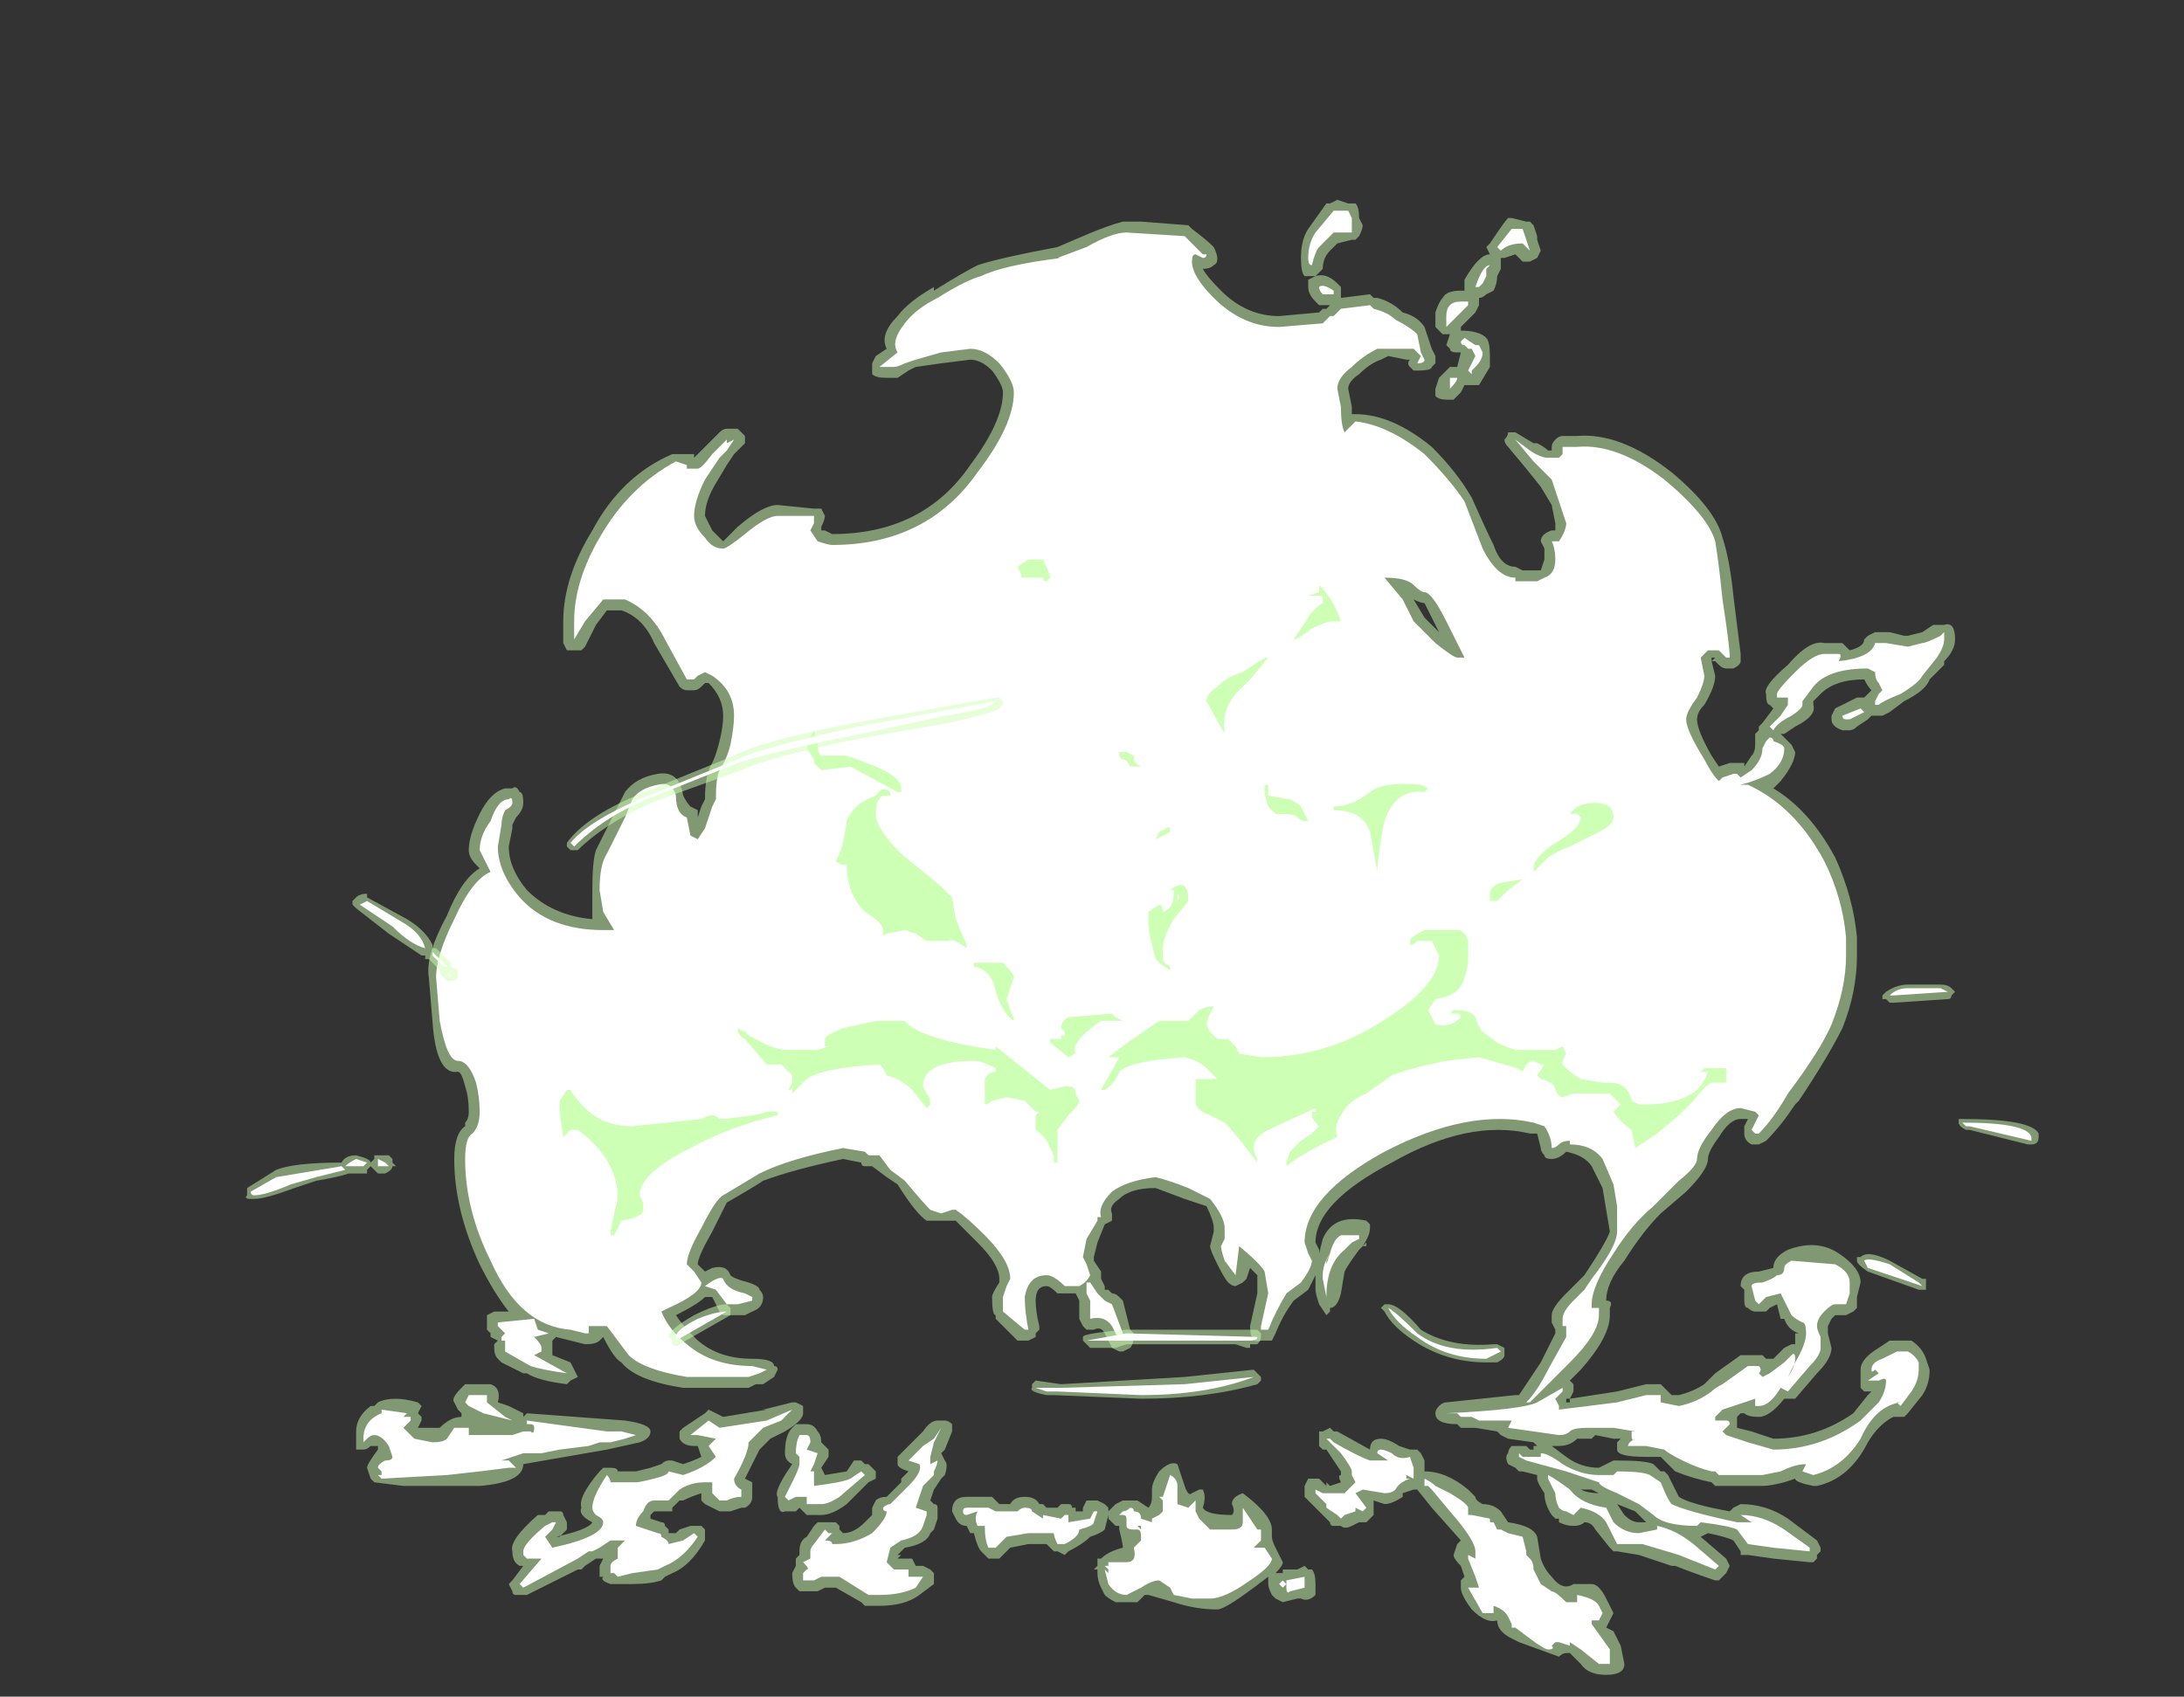 <?xml version="1.0" encoding="UTF-8" standalone="no"?>
<svg xmlns:ffdec="https://www.free-decompiler.com/flash" xmlns:xlink="http://www.w3.org/1999/xlink" ffdec:objectType="frame" height="163.45px" width="210.35px" xmlns="http://www.w3.org/2000/svg">
  <rect width="100%" height="100%" fill="#333333" stroke="none"/>
  <g transform="matrix(1.0, 0.0, 0.0, 1.0, 111.3, 131.25)">
    <use ffdec:characterId="2280" height="20.3" transform="matrix(7.0, 0.0, 0.0, 7.0, -87.5, -112.0)" width="24.65" xlink:href="#shape0"/>
  </g>
  <defs>
    <g id="shape0" transform="matrix(1.0, 0.0, 0.0, 1.0, 12.5, 16.0)">
      <path d="M2.65 -15.95 L2.75 -15.95 Q2.8 -15.9 2.8 -15.75 L2.85 -15.65 Q2.85 -15.6 2.8 -15.5 L2.75 -15.45 2.7 -15.45 2.5 -15.4 2.4 -15.3 Q2.3 -15.2 2.3 -15.05 L2.2 -14.95 Q2.35 -15.0 2.5 -14.85 L2.55 -14.8 2.55 -14.65 2.95 -14.7 3.0 -14.65 3.05 -14.65 Q3.25 -14.6 3.4 -14.45 3.6 -14.4 3.7 -14.25 L3.8 -13.95 3.85 -13.85 3.85 -13.75 3.8 -13.7 Q3.8 -13.65 3.6 -13.65 L3.55 -13.65 3.5 -13.7 Q3.45 -13.75 3.5 -13.8 L3.45 -13.8 3.2 -13.85 3.1 -13.8 Q2.95 -13.75 2.8 -13.6 2.65 -13.5 2.65 -13.4 L2.7 -13.15 2.7 -13.05 2.75 -13.05 Q3.25 -13.05 3.8 -12.6 4.15 -12.25 4.35 -11.9 4.55 -11.45 4.65 -11.25 4.75 -10.95 4.95 -10.95 L5.05 -10.9 5.3 -10.9 5.35 -11.05 5.35 -11.2 5.3 -11.3 Q5.3 -11.4 5.45 -11.45 L5.5 -11.45 5.5 -11.55 5.45 -11.8 5.3 -12.05 5.1 -12.3 4.85 -12.6 Q4.8 -12.65 4.8 -12.7 4.85 -12.75 4.85 -12.8 L4.95 -12.8 5.2 -12.65 5.25 -12.65 Q5.35 -12.6 5.4 -12.55 L5.45 -12.55 5.45 -12.6 Q5.45 -12.65 5.5 -12.7 5.55 -12.75 5.6 -12.75 L5.8 -12.75 Q6.4 -12.8 7.1 -12.25 7.7 -11.75 7.8 -11.35 7.9 -11.05 7.95 -10.55 L8.05 -9.75 8.05 -9.65 Q8.05 -9.6 7.95 -9.55 L7.85 -9.55 Q7.8 -9.55 7.75 -9.6 L7.7 -9.65 7.65 -9.65 7.7 -9.45 Q7.7 -9.3 7.55 -9.05 7.45 -8.95 7.45 -8.85 7.45 -8.7 7.65 -8.35 L7.75 -8.2 7.9 -8.25 8.1 -8.25 8.1 -8.2 8.2 -8.35 Q8.25 -8.4 8.25 -8.5 L8.25 -8.65 8.3 -8.7 8.3 -8.75 8.35 -8.8 8.5 -9.0 8.45 -9.05 Q8.4 -9.05 8.4 -9.2 8.35 -9.3 8.7 -9.6 9.0 -9.95 9.2 -9.9 L9.45 -9.9 9.55 -9.8 Q9.75 -9.85 9.75 -9.95 L9.8 -10.0 9.9 -10.05 10.1 -10.05 10.3 -10.0 10.35 -10.0 10.55 -10.05 10.7 -10.15 10.85 -10.15 Q11.0 -10.2 11.0 -9.95 11.0 -9.8 10.85 -9.65 L10.85 -9.6 10.65 -9.4 Q10.6 -9.25 10.3 -9.1 L10.1 -8.95 10.0 -8.9 9.85 -8.9 9.8 -8.85 9.65 -8.75 Q9.6 -8.7 9.55 -8.7 L9.45 -8.7 Q9.3 -8.75 9.3 -8.85 L9.3 -8.9 9.35 -9.0 9.65 -9.15 9.75 -9.15 9.85 -9.25 Q9.8 -9.3 9.75 -9.4 9.35 -9.4 9.15 -9.2 L9.05 -9.1 9.05 -9.05 Q9.1 -8.9 8.8 -8.75 L8.65 -8.65 8.6 -8.65 8.75 -8.5 8.8 -8.4 Q8.8 -8.25 8.6 -8.0 L8.5 -7.9 Q9.0 -7.6 9.35 -6.95 9.6 -6.4 9.65 -5.85 L9.65 -5.6 Q9.65 -5.1 9.45 -4.6 9.25 -4.2 8.85 -3.6 L8.8 -3.55 Q8.6 -3.25 8.4 -3.05 L8.3 -3.0 8.2 -3.0 Q8.1 -3.05 8.1 -3.15 L8.1 -3.25 8.15 -3.35 8.05 -3.35 Q7.9 -3.35 7.75 -3.1 7.6 -2.9 7.6 -2.8 7.6 -2.65 7.3 -2.35 L6.95 -2.05 Q6.7 -1.8 6.45 -1.4 6.2 -1.1 6.2 -0.85 6.3 -0.85 6.25 -0.75 L6.25 -0.65 Q6.25 -0.35 5.85 0.1 L5.7 0.25 5.75 0.3 5.75 0.4 5.7 0.5 6.35 0.4 6.75 0.3 6.95 0.3 7.1 0.45 7.2 0.45 Q7.4 0.4 7.55 0.3 L7.7 0.15 8.05 -0.1 8.35 -0.1 8.4 -0.05 8.5 -0.05 8.65 -0.2 8.75 -0.25 8.8 -0.25 8.8 -0.4 8.85 -0.4 Q8.7 -0.45 8.65 -0.6 L8.6 -0.6 8.55 -0.8 8.45 -0.75 8.4 -0.7 8.25 -0.7 Q8.2 -0.7 8.15 -0.75 8.1 -0.75 8.1 -0.85 L8.1 -1.0 8.05 -1.05 Q8.05 -1.25 8.3 -1.25 L8.5 -1.3 Q8.5 -1.45 8.7 -1.55 9.1 -1.7 9.4 -1.5 9.7 -1.3 9.7 -1.1 L9.65 -0.9 9.65 -0.75 9.6 -0.7 9.5 -0.65 9.35 -0.65 9.3 -0.6 9.25 -0.5 9.25 -0.4 9.3 -0.2 Q9.3 -0.05 9.1 0.15 L8.8 0.5 8.65 0.5 Q8.45 0.75 8.3 0.75 8.15 0.75 8.1 0.7 L8.05 0.7 8.0 0.75 8.0 0.9 8.2 0.95 8.5 1.05 Q9.1 1.05 9.6 0.7 L9.8 0.45 9.85 0.4 9.75 0.4 9.7 0.35 9.7 0.1 Q9.7 -0.05 9.95 -0.2 L10.1 -0.3 10.4 -0.3 Q10.55 -0.2 10.6 -0.05 L10.65 0.1 Q10.65 0.3 10.55 0.45 L10.35 0.7 10.3 0.75 10.15 0.75 Q9.95 0.85 9.8 1.1 9.55 1.6 9.1 1.7 L9.05 1.7 Q8.8 1.65 8.8 1.6 L8.65 1.65 Q8.45 1.7 8.35 1.7 L7.7 1.7 7.65 1.65 Q7.4 1.6 7.15 1.5 L6.95 1.3 6.75 1.3 Q6.35 1.3 6.35 1.2 L6.35 1.1 6.4 1.05 6.3 1.05 6.05 1.0 6.0 1.05 5.8 1.05 Q5.7 1.15 5.55 1.15 L5.45 1.15 5.65 1.3 Q5.85 1.45 6.1 1.45 L6.3 1.35 6.35 1.35 Q6.75 1.35 6.85 1.4 L6.95 1.5 7.0 1.5 7.05 1.55 7.2 1.85 Q7.35 1.95 7.9 2.05 L7.95 2.0 8.05 1.95 Q8.4 1.95 8.7 2.15 L9.1 2.45 9.15 2.55 9.15 2.6 9.1 2.65 9.1 2.7 9.05 2.75 9.0 2.75 8.5 2.7 8.15 2.65 8.05 2.65 8.05 2.6 7.95 2.45 Q7.85 2.4 7.6 2.35 L7.5 2.4 7.85 2.7 7.9 2.8 7.85 2.9 7.75 3.0 7.7 3.0 Q7.4 2.9 7.15 2.8 L7.1 2.8 6.65 2.65 6.35 2.6 6.3 2.6 6.25 2.55 6.05 2.3 Q6.0 2.2 5.9 2.2 5.85 2.25 5.75 2.25 5.65 2.25 5.55 2.2 L5.55 2.15 5.5 2.15 5.45 2.1 Q5.35 1.95 5.35 1.8 5.25 1.65 5.25 1.6 L5.25 1.55 5.05 1.5 5.0 1.5 4.95 1.45 4.85 1.4 Q4.8 1.3 4.85 1.25 4.85 1.2 4.9 1.15 L5.1 1.15 5.15 1.2 5.2 1.2 5.2 1.15 5.25 1.15 5.2 1.1 4.85 1.05 4.75 1.0 4.7 0.95 4.4 0.9 4.2 0.9 4.15 0.85 Q3.85 0.85 3.85 0.7 3.85 0.65 3.9 0.6 3.95 0.55 4.0 0.55 L4.95 0.45 5.0 0.45 5.3 0.0 5.5 -0.4 5.5 -0.45 5.45 -0.55 5.45 -0.65 Q5.45 -0.75 5.65 -0.95 L5.9 -1.2 Q6.2 -1.65 6.25 -1.8 L6.15 -2.4 6.0 -2.7 Q5.9 -2.85 5.65 -2.9 5.55 -2.8 5.45 -2.8 5.35 -2.8 5.35 -2.85 5.3 -2.9 5.3 -2.95 L5.25 -3.15 5.15 -3.15 Q4.3 -3.35 3.25 -2.75 2.2 -2.2 2.2 -1.65 L2.25 -1.55 2.25 -1.5 2.3 -1.7 Q2.45 -2.05 2.9 -1.95 L2.95 -1.9 2.95 -1.85 Q2.95 -1.75 2.85 -1.6 L2.8 -1.55 Q2.65 -1.35 2.6 -1.25 L2.55 -0.95 Q2.5 -0.75 2.4 -0.75 L2.4 -0.7 2.35 -0.65 2.25 -0.8 Q2.2 -0.95 2.2 -1.0 L2.2 -1.2 2.1 -1.0 1.9 -0.85 Q1.75 -0.65 1.65 -0.4 L1.6 -0.3 1.45 -0.3 Q1.3 -0.25 1.3 -0.5 L1.4 -0.95 1.4 -1.2 1.3 -1.3 1.25 -1.15 1.2 -1.1 1.1 -1.05 Q1.05 -1.05 1.0 -1.1 0.95 -1.15 0.85 -1.35 0.75 -1.55 0.75 -1.6 L0.8 -1.8 0.8 -1.85 Q0.8 -1.95 0.7 -2.15 L0.4 -2.25 0.0 -2.4 Q-0.35 -2.4 -0.5 -2.25 -0.65 -2.15 -0.6 -2.05 L-0.6 -1.95 -0.7 -1.9 -0.8 -1.65 -0.85 -1.45 -0.85 -1.4 -0.75 -1.25 -0.75 -1.15 -0.7 -1.05 -0.7 -1.0 -0.65 -1.0 -0.6 -0.95 Q-0.55 -0.95 -0.5 -0.9 L-0.45 -0.85 -0.35 -0.45 -0.3 -0.4 Q-0.3 -0.25 -0.35 -0.2 L-0.45 -0.15 -0.5 -0.15 -0.6 -0.2 -0.7 -0.4 Q-0.75 -0.5 -0.85 -0.45 L-0.95 -0.45 -1.0 -0.5 -1.05 -0.6 -1.05 -0.85 -1.1 -0.95 -1.35 -0.95 Q-1.45 -1.05 -1.5 -1.05 -1.65 -1.05 -1.65 -0.85 -1.65 -0.7 -1.6 -0.5 L-1.6 -0.45 -1.65 -0.4 -1.65 -0.35 -1.75 -0.3 -1.8 -0.3 Q-1.85 -0.3 -1.9 -0.3 L-2.2 -0.6 -2.2 -0.65 Q-2.25 -0.65 -2.25 -0.9 -2.25 -0.95 -2.15 -1.1 L-2.15 -1.15 Q-2.15 -1.35 -2.45 -1.65 L-2.75 -1.95 -3.15 -1.95 Q-3.3 -2.05 -3.55 -2.45 L-3.7 -2.55 -3.9 -2.7 -4.0 -2.7 Q-4.05 -2.7 -4.05 -2.75 L-4.3 -2.8 Q-5.0 -2.65 -5.4 -2.5 -5.55 -2.4 -5.9 -2.2 L-6.1 -1.8 Q-6.3 -1.45 -6.3 -1.35 L-6.2 -1.25 -6.1 -1.3 Q-5.9 -1.35 -5.85 -1.2 -5.8 -1.15 -5.6 -1.1 -5.45 -1.05 -5.45 -1.0 -5.4 -0.95 -5.4 -0.9 -5.4 -0.75 -5.55 -0.7 L-5.65 -0.65 -5.95 -0.65 -6.0 -0.7 -6.1 -0.9 -6.2 -0.9 Q-6.3 -0.8 -6.6 -0.65 -6.5 -0.5 -6.35 -0.35 -6.05 -0.05 -5.55 -0.05 -5.25 -0.05 -5.25 0.05 -5.2 0.05 -5.2 0.1 L-5.25 0.2 -5.4 0.3 -5.5 0.3 -5.6 0.35 -6.5 0.35 Q-7.15 0.25 -7.35 0.0 -7.45 -0.05 -7.6 -0.35 L-7.65 -0.3 Q-7.7 -0.25 -7.85 -0.25 L-8.25 -0.35 -8.3 -0.3 -8.3 -0.1 -8.05 0.0 -7.95 0.2 -8.05 0.25 -8.1 0.3 Q-8.5 0.25 -8.65 0.15 L-8.7 0.15 -9.0 0.0 -9.05 -0.05 Q-9.1 -0.1 -9.1 -0.2 L-9.1 -0.25 -9.05 -0.3 -9.15 -0.35 -9.15 -0.4 -9.2 -0.45 -9.2 -0.65 -9.1 -0.7 -8.9 -0.7 Q-9.1 -0.95 -9.3 -1.35 -9.65 -2.1 -9.65 -2.8 -9.65 -3.15 -9.5 -3.25 L-9.5 -3.3 Q-9.45 -3.35 -9.45 -3.45 -9.45 -3.65 -9.5 -3.8 -9.55 -4.0 -9.6 -4.0 -9.9 -3.95 -9.95 -4.7 L-10.0 -5.3 Q-10.05 -5.6 -9.75 -6.15 -9.55 -6.65 -9.3 -6.8 L-9.35 -6.85 Q-9.45 -6.95 -9.45 -7.05 -9.45 -7.25 -9.3 -7.55 -9.15 -7.85 -8.95 -7.9 L-8.85 -7.9 Q-8.8 -7.95 -8.75 -7.85 -8.7 -7.85 -8.7 -7.7 -8.7 -7.6 -8.8 -7.5 L-8.85 -7.4 -8.85 -7.35 -8.9 -7.1 Q-8.9 -6.8 -8.65 -6.5 -8.3 -6.15 -7.75 -6.1 L-7.75 -6.5 Q-7.75 -6.9 -7.7 -7.05 L-7.3 -7.85 Q-7.15 -8.05 -6.85 -8.1 -6.55 -8.15 -6.5 -7.8 -6.45 -7.7 -6.4 -7.65 L-6.3 -7.6 -6.3 -7.5 -6.25 -7.65 -6.2 -7.75 Q-6.2 -8.1 -6.1 -8.25 -6.05 -8.35 -6.0 -8.55 -5.95 -8.75 -5.95 -8.9 -5.95 -9.15 -6.15 -9.35 L-6.2 -9.35 -6.25 -9.3 Q-6.3 -9.25 -6.35 -9.25 L-6.45 -9.25 Q-6.5 -9.25 -6.55 -9.3 L-6.9 -9.9 Q-7.05 -10.25 -7.35 -10.35 L-7.55 -10.35 -7.7 -10.15 -7.85 -9.85 -7.9 -9.8 -8.1 -9.8 -8.15 -9.9 -8.15 -10.2 Q-8.15 -10.8 -7.75 -11.45 -7.35 -12.2 -6.65 -12.5 L-6.35 -12.5 -6.35 -12.45 -6.0 -12.8 Q-5.95 -12.85 -5.9 -12.85 L-5.75 -12.85 -5.65 -12.75 Q-5.65 -12.7 -5.65 -12.65 L-5.8 -12.5 -5.9 -12.35 -6.05 -12.1 Q-6.2 -11.85 -6.2 -11.65 L-6.1 -11.45 -5.95 -11.3 -5.75 -11.5 Q-5.4 -11.8 -5.2 -11.8 L-4.7 -11.75 -4.6 -11.75 -4.55 -11.65 Q-4.55 -11.6 -4.6 -11.5 L-4.6 -11.45 -4.55 -11.45 -4.45 -11.4 Q-3.2 -11.4 -2.55 -12.35 -2.1 -12.95 -2.1 -13.35 -2.1 -13.45 -2.25 -13.65 -2.4 -13.8 -2.55 -13.8 L-2.95 -13.75 -3.3 -13.7 -3.4 -13.65 -3.55 -13.55 -3.7 -13.55 Q-3.85 -13.55 -3.9 -13.6 L-3.9 -13.75 -3.85 -13.85 -3.7 -13.95 Q-3.8 -14.15 -3.55 -14.4 -3.4 -14.6 -3.05 -14.8 L-3.05 -14.75 Q-2.65 -15.0 -2.45 -15.1 -2.15 -15.2 -1.35 -15.35 L-1.0 -15.5 Q-0.65 -15.65 -0.45 -15.7 L-0.2 -15.7 0.45 -15.65 0.5 -15.6 Q0.7 -15.45 0.8 -15.35 0.9 -15.15 0.8 -15.1 0.75 -15.05 0.65 -15.05 0.7 -14.95 0.9 -14.75 1.25 -14.4 1.7 -14.4 L2.25 -14.45 2.3 -14.5 2.35 -14.5 2.4 -14.55 2.25 -14.55 2.2 -14.6 Q2.1 -14.7 2.1 -14.8 L2.1 -14.9 2.2 -14.95 2.05 -14.95 Q2.0 -15.0 2.0 -15.2 2.0 -15.45 2.1 -15.6 L2.35 -15.95 2.4 -15.95 2.5 -16.0 2.65 -15.95 M4.25 -14.9 Q4.45 -15.25 4.6 -15.25 L4.55 -15.35 4.6 -15.4 Q4.8 -15.7 4.85 -15.75 L4.9 -15.75 5.1 -15.7 5.15 -15.7 5.2 -15.65 5.25 -15.5 5.25 -15.45 5.3 -15.3 5.25 -15.2 5.15 -15.15 5.05 -15.15 Q5.0 -15.2 4.95 -15.25 L4.8 -15.2 4.75 -15.2 4.75 -15.05 4.7 -14.95 Q4.7 -14.85 4.65 -14.75 L4.55 -14.7 Q4.5 -14.65 4.45 -14.65 L4.45 -14.55 4.4 -14.45 4.2 -14.25 4.2 -14.2 Q4.45 -14.2 4.55 -14.1 4.6 -14.05 4.6 -13.85 L4.6 -13.7 4.45 -13.45 4.25 -13.45 4.2 -13.35 4.1 -13.25 4.0 -13.25 Q3.9 -13.25 3.85 -13.3 L3.85 -13.4 3.9 -13.55 4.05 -13.7 4.15 -13.7 4.2 -13.9 4.15 -13.9 Q4.05 -13.9 4.05 -13.95 L4.0 -14.0 4.05 -14.15 3.95 -14.15 3.85 -14.25 3.85 -14.45 Q3.9 -14.6 3.95 -14.65 4.0 -14.75 4.2 -14.75 L4.25 -14.75 Q4.25 -14.85 4.25 -14.9 M7.7 -9.7 L7.65 -9.7 7.65 -9.65 7.7 -9.7 M9.85 -9.25 L9.85 -9.25 M3.85 -13.85 L3.85 -13.85 M3.7 -10.45 Q3.65 -10.45 3.55 -10.5 L3.7 -10.25 3.9 -10.05 3.7 -10.45 M2.85 -1.6 L2.9 -1.65 2.9 -1.6 2.85 -1.6 M5.85 1.75 Q5.95 1.8 6.1 1.8 L6.0 1.75 5.85 1.75 M6.6 2.05 L6.35 1.95 6.45 2.1 Q6.55 2.2 6.65 2.2 L6.75 2.2 6.6 2.05 M6.25 3.55 L6.2 3.65 6.3 3.7 Q6.35 3.8 6.4 3.9 L6.45 4.15 Q6.45 4.3 6.2 4.3 5.95 4.3 5.85 4.15 L5.7 4.0 5.65 4.0 Q5.6 4.0 5.55 4.05 L5.0 3.85 4.9 3.8 Q4.7 3.7 4.7 3.55 4.55 3.6 4.35 3.4 4.2 3.2 4.2 3.1 4.2 3.05 4.2 3.0 L4.25 2.95 4.2 2.8 Q4.1 2.7 4.1 2.65 L4.15 2.5 4.2 2.45 3.8 2.0 3.6 1.75 3.55 1.75 3.4 1.8 3.4 1.85 Q3.25 1.95 3.15 1.95 L3.0 1.9 3.0 2.1 2.9 2.2 2.8 2.2 2.7 2.25 Q2.6 2.3 2.55 2.25 L2.45 2.25 Q2.4 2.25 2.4 2.2 L2.05 1.85 2.05 1.7 2.1 1.6 2.25 1.6 2.35 1.7 2.35 1.65 2.4 1.7 2.55 1.65 Q2.5 1.55 2.55 1.55 L2.55 1.5 2.35 1.2 2.3 1.2 2.25 1.15 2.25 0.95 2.3 0.95 2.4 0.9 2.45 0.95 2.5 0.95 2.95 1.2 Q2.95 1.05 3.1 1.05 3.2 1.05 3.35 1.15 L3.5 1.2 3.6 1.2 3.65 1.25 3.7 1.35 3.7 1.5 Q4.0 1.5 4.3 1.75 L4.4 1.85 Q4.4 1.9 4.5 1.95 4.65 1.95 4.75 2.05 L4.85 2.2 Q5.2 2.25 5.25 2.4 L5.3 2.7 Q5.35 2.85 5.45 2.95 5.6 3.15 5.75 3.05 L6.0 3.05 Q6.1 3.05 6.2 3.25 L6.3 3.45 6.25 3.55 M5.7 0.5 L5.65 0.5 5.65 0.55 5.7 0.55 5.7 0.5 M0.65 1.75 Q0.7 1.85 0.65 2.0 0.7 2.1 1.05 2.1 1.1 2.05 1.05 1.95 1.05 1.85 1.2 1.8 1.6 2.1 1.6 2.3 L1.6 2.4 Q1.6 2.45 1.65 2.55 L1.75 2.75 Q1.75 2.8 1.65 2.9 L1.75 2.9 1.75 2.85 1.95 2.85 2.05 2.8 2.1 2.85 2.15 2.85 Q2.2 2.9 2.2 3.05 L2.2 3.2 Q2.1 3.3 2.0 3.25 L1.95 3.25 1.75 3.3 1.65 3.25 1.6 3.2 Q1.55 3.1 1.55 3.05 L1.55 2.95 1.35 3.1 Q0.95 3.4 0.85 3.4 0.55 3.4 0.25 3.3 L-0.1 3.2 -0.15 3.2 -0.25 3.3 -0.55 3.3 Q-0.65 3.25 -0.7 3.2 L-0.75 3.1 Q-0.8 3.0 -0.8 2.9 L-0.8 2.85 -0.85 2.85 -0.8 2.8 -0.8 2.7 -0.75 2.7 Q-0.65 2.6 -0.45 2.55 -0.45 2.5 -0.5 2.3 L-0.5 2.25 -0.55 2.25 -0.65 2.15 -0.65 2.1 -0.7 2.3 Q-0.75 2.35 -0.9 2.4 -1.0 2.5 -1.2 2.6 L-1.25 2.65 -1.35 2.6 -1.4 2.6 -1.5 2.5 -1.75 2.5 -2.0 2.55 -2.15 2.7 -2.3 2.7 -2.4 2.6 Q-2.45 2.55 -2.5 2.35 L-2.55 2.35 -2.6 2.25 Q-2.7 2.25 -2.75 2.15 L-2.8 2.05 Q-2.8 1.85 -2.6 1.85 L-2.25 1.85 -2.15 1.95 -2.0 1.95 Q-1.95 1.85 -1.8 1.85 -1.65 1.85 -1.6 1.95 L-1.55 1.95 -1.5 2.0 -1.35 2.0 -1.3 1.95 -1.2 1.95 Q-1.15 1.95 -1.15 2.0 L-1.1 2.0 -1.1 2.05 -1.0 2.05 -1.0 2.0 -0.95 1.9 -0.8 1.9 -0.7 1.95 -0.65 2.0 -0.65 2.05 -0.55 1.95 -0.45 1.9 -0.25 1.9 -0.1 2.0 Q-0.05 1.95 -0.05 1.85 L-0.05 1.75 Q-0.05 1.65 0.05 1.5 0.2 1.35 0.3 1.4 L0.4 1.7 Q0.45 1.85 0.5 1.8 L0.6 1.75 0.65 1.75 M-2.8 0.95 L-2.9 1.2 -2.95 1.25 -2.9 1.35 Q-2.85 1.4 -2.9 1.55 L-2.95 1.6 -3.05 1.75 -3.1 1.9 -3.05 1.95 Q-3.0 1.95 -3.0 2.0 L-3.0 2.15 -3.05 2.3 -3.1 2.35 Q-3.15 2.5 -3.45 2.55 L-3.55 2.65 -3.5 2.65 -3.55 2.7 -3.35 2.7 -3.3 2.8 -3.2 2.8 -3.1 2.85 -3.05 2.9 -3.05 3.05 -3.25 3.2 Q-3.45 3.35 -3.8 3.35 L-4.0 3.35 -4.05 3.3 -4.4 3.1 -4.55 3.1 -4.65 3.15 -4.9 3.15 -4.95 3.1 Q-5.0 3.05 -5.0 2.9 L-4.95 2.8 -4.95 2.7 -4.9 2.65 -4.9 2.6 Q-4.9 2.45 -4.8 2.4 L-4.7 2.25 -4.65 2.2 -4.4 2.2 -4.35 2.25 -4.35 2.3 -4.3 2.35 Q-4.15 2.35 -4.0 2.2 L-3.9 2.1 -3.9 2.0 -3.85 1.9 Q-3.8 1.85 -3.7 1.85 L-3.5 1.65 -3.5 1.6 -3.4 1.5 Q-3.55 1.45 -3.55 1.4 L-3.55 1.3 -3.2 0.95 Q-3.1 0.8 -3.0 0.8 L-2.9 0.8 Q-2.85 0.8 -2.8 0.85 L-2.8 0.95 M-3.95 1.4 L-3.85 1.5 -3.85 1.6 -3.95 1.65 -4.25 1.95 Q-4.45 2.1 -4.6 2.1 L-4.8 2.1 -4.9 2.0 -4.95 2.05 -5.1 2.05 Q-5.2 2.1 -5.2 1.85 -5.25 1.8 -5.1 1.55 L-5.0 1.4 Q-5.1 1.35 -5.1 1.25 -5.1 1.0 -5.0 0.9 L-4.95 0.85 -4.8 0.85 Q-4.7 0.85 -4.65 0.95 -4.6 1.0 -4.6 1.1 L-4.5 1.2 Q-4.5 1.25 -4.5 1.3 L-4.6 1.45 -4.55 1.55 -4.25 1.5 -4.15 1.35 -4.05 1.35 -4.0 1.4 -3.95 1.4 M-4.85 0.7 Q-4.85 0.8 -5.1 0.95 L-5.3 1.05 -5.45 1.2 Q-5.5 1.3 -5.65 1.6 L-5.55 1.65 -5.55 1.85 Q-5.55 1.95 -5.65 2.0 L-5.7 2.0 -5.85 2.05 -6.0 2.05 -6.2 1.95 -6.25 1.9 -6.25 1.8 Q-6.4 1.85 -6.5 1.9 L-6.55 1.9 -6.65 2.0 -6.65 2.05 -6.9 2.05 -6.95 2.1 -6.95 2.15 -6.8 2.2 Q-6.75 2.2 -6.75 2.25 L-6.7 2.3 -6.7 2.35 -6.6 2.35 -6.55 2.3 -6.4 2.25 -6.25 2.25 -6.2 2.3 -6.2 2.45 Q-6.4 2.8 -6.65 2.9 L-6.75 2.95 -6.8 3.0 Q-6.95 3.05 -7.2 3.05 L-7.5 3.05 Q-7.65 3.0 -7.6 2.95 L-7.65 2.95 -7.65 2.8 -7.6 2.7 -7.7 2.7 -7.85 2.8 -7.9 2.85 -7.95 2.85 -8.65 3.2 -8.8 3.2 Q-8.85 3.2 -8.85 3.15 L-8.9 3.05 -8.85 3.0 -8.7 2.8 -8.75 2.8 Q-8.85 2.75 -8.85 2.6 -8.9 2.45 -8.5 2.1 -8.45 2.1 -8.4 2.1 L-8.35 2.05 -8.2 2.05 Q-8.15 2.05 -8.15 2.1 L-8.1 2.2 -8.1 2.3 -8.2 2.4 -8.25 2.4 Q-7.8 2.3 -7.75 2.2 -7.95 2.1 -7.9 2.0 -7.95 1.85 -7.65 1.5 L-7.6 1.45 -7.5 1.45 Q-7.4 1.45 -7.4 1.5 L-7.15 1.5 -6.95 1.45 -6.8 1.4 Q-6.75 1.35 -6.7 1.35 L-6.65 1.35 -6.5 1.4 Q-6.35 1.35 -6.25 1.3 L-6.3 1.15 -6.35 1.15 Q-6.5 1.15 -6.55 1.05 L-6.55 0.95 -6.5 0.9 -6.2 0.7 -6.15 0.65 -5.95 0.75 -5.35 0.65 -5.4 0.65 -5.0 0.55 -4.95 0.55 -4.85 0.6 -4.85 0.7 M-7.1 1.1 L-7.55 1.2 -8.7 1.4 Q-8.7 1.65 -9.3 1.7 L-10.35 1.7 -10.75 1.65 -10.8 1.6 -10.85 1.45 Q-10.85 1.4 -10.7 1.2 L-10.7 1.15 -10.8 1.15 Q-10.85 1.2 -10.9 1.2 L-11.0 1.2 -11.0 0.95 Q-11.0 0.75 -10.8 0.6 L-10.75 0.6 -10.7 0.55 Q-10.5 0.45 -10.15 0.55 L-10.1 0.6 -10.15 0.7 -10.1 0.75 -10.1 0.8 -10.15 0.9 -9.85 0.9 Q-9.7 0.75 -9.55 0.75 L-9.55 0.7 -9.6 0.65 -9.65 0.55 Q-9.7 0.5 -9.55 0.35 L-9.5 0.3 -9.15 0.3 Q-9.0 0.35 -9.05 0.55 L-8.9 0.6 -8.7 0.7 -8.7 0.75 -8.65 0.7 -7.3 0.8 Q-6.95 0.85 -6.95 0.95 -6.95 1.05 -7.1 1.1" fill="#cdffb4" fill-opacity="0.502" fill-rule="evenodd" stroke="none"/>
      <path d="M0.65 -15.25 L0.7 -15.25 Q0.7 -15.2 0.65 -15.2 L0.55 -15.25 Q0.5 -15.25 0.5 -15.15 0.5 -14.95 0.8 -14.65 1.2 -14.25 1.7 -14.25 L2.3 -14.3 2.4 -14.4 2.45 -14.4 2.55 -14.5 2.95 -14.55 3.0 -14.5 Q3.2 -14.45 3.3 -14.35 3.5 -14.25 3.6 -14.15 L3.65 -13.9 3.7 -13.8 Q3.7 -13.75 3.6 -13.75 L3.65 -13.85 3.55 -13.95 3.05 -13.95 Q2.85 -13.85 2.7 -13.7 2.5 -13.55 2.5 -13.4 L2.55 -13.15 Q2.55 -12.9 2.6 -12.8 L2.75 -12.95 Q3.2 -12.9 3.7 -12.5 4.05 -12.15 4.25 -11.85 L4.5 -11.2 Q4.7 -10.8 4.95 -10.8 L4.95 -10.75 5.25 -10.75 5.35 -10.8 Q5.5 -10.85 5.5 -11.05 5.5 -11.2 5.45 -11.3 L5.55 -11.3 Q5.65 -11.45 5.65 -11.55 L5.45 -12.15 5.2 -12.4 4.95 -12.7 5.15 -12.55 Q5.3 -12.45 5.4 -12.45 L5.55 -12.45 5.6 -12.5 5.6 -12.6 5.8 -12.6 Q6.35 -12.65 7.0 -12.15 7.6 -11.65 7.7 -11.3 7.75 -11.0 7.8 -10.5 7.9 -9.85 7.9 -9.7 L7.85 -9.7 7.75 -9.8 7.6 -9.8 7.5 -9.7 7.55 -9.45 Q7.55 -9.35 7.45 -9.15 7.3 -8.95 7.3 -8.85 7.3 -8.7 7.55 -8.3 7.65 -8.1 7.75 -8.0 L7.8 -8.05 7.95 -8.1 8.0 -8.1 8.05 -8.05 8.2 -8.15 Q8.35 -8.3 8.35 -8.45 L8.4 -8.55 8.45 -8.6 Q8.5 -8.6 8.5 -8.55 8.65 -8.5 8.65 -8.45 8.65 -8.25 8.45 -8.1 8.25 -8.0 8.05 -7.95 L8.15 -7.95 Q8.8 -7.65 9.2 -6.9 9.45 -6.4 9.5 -5.85 L9.5 -5.6 Q9.5 -5.15 9.3 -4.65 9.15 -4.3 8.7 -3.7 8.5 -3.35 8.3 -3.15 L8.25 -3.15 8.2 -3.2 8.3 -3.4 8.25 -3.45 8.05 -3.5 Q7.85 -3.5 7.65 -3.2 7.45 -2.95 7.45 -2.8 7.45 -2.7 7.2 -2.5 L6.85 -2.15 Q6.55 -1.9 6.3 -1.5 6.0 -1.05 6.0 -0.8 L6.0 -0.75 6.1 -0.75 6.1 -0.65 Q6.1 -0.4 5.7 0.0 L5.15 0.55 5.1 0.55 Q5.25 0.4 5.4 0.1 L5.65 -0.35 5.65 -0.5 5.6 -0.5 5.6 -0.6 Q5.6 -0.7 5.75 -0.85 L5.9 -1.0 6.0 -1.15 Q6.35 -1.6 6.35 -1.8 L6.35 -2.15 6.3 -2.45 6.15 -2.8 Q6.0 -3.0 5.7 -3.0 L5.7 -3.05 Q5.6 -3.05 5.55 -3.0 5.5 -2.95 5.45 -2.95 5.45 -3.1 5.35 -3.25 L5.2 -3.3 Q4.3 -3.5 3.15 -2.9 2.05 -2.3 2.05 -1.65 L2.1 -1.5 2.15 -1.4 Q2.15 -1.3 2.0 -1.1 L1.8 -0.95 Q1.65 -0.7 1.55 -0.45 L1.45 -0.45 1.45 -0.5 1.55 -0.95 1.5 -1.25 Q1.45 -1.35 1.15 -1.6 L1.1 -1.2 0.95 -1.4 Q0.9 -1.55 0.9 -1.6 L0.95 -1.7 0.95 -1.85 Q0.95 -2.0 0.75 -2.25 L0.45 -2.4 Q0.2 -2.5 0.0 -2.55 -0.4 -2.5 -0.6 -2.35 -0.8 -2.15 -0.75 -2.0 L-0.8 -2.0 -0.8 -1.95 -0.95 -1.7 -1.0 -1.45 -0.95 -1.35 -0.9 -1.2 Q-0.95 -1.1 -1.05 -1.05 L-1.25 -1.05 Q-1.4 -1.2 -1.5 -1.2 -1.75 -1.2 -1.8 -0.9 -1.8 -0.7 -1.75 -0.45 L-1.8 -0.45 -2.1 -0.7 -2.1 -0.9 -2.05 -1.05 -2.0 -1.15 Q-2.0 -1.4 -2.35 -1.75 -2.6 -2.0 -2.75 -2.1 L-2.8 -2.1 -2.95 -2.05 -3.1 -2.1 Q-3.2 -2.2 -3.45 -2.5 L-3.65 -2.65 -3.8 -2.85 -3.95 -2.85 -4.0 -2.9 -4.3 -2.95 Q-5.05 -2.8 -5.45 -2.6 L-5.95 -2.3 Q-6.05 -2.25 -6.25 -1.85 -6.45 -1.5 -6.45 -1.35 L-6.35 -1.25 -6.25 -1.1 Q-6.25 -0.95 -6.7 -0.75 L-6.8 -0.7 Q-6.7 -0.45 -6.45 -0.25 -6.1 0.05 -5.55 0.05 L-5.35 0.1 -5.45 0.15 -5.6 0.2 -6.45 0.2 Q-7.05 0.1 -7.25 -0.1 L-7.55 -0.5 -7.8 -0.5 -7.8 -0.4 -7.85 -0.4 -8.05 -0.45 Q-8.75 -0.5 -9.15 -1.4 -9.5 -2.1 -9.5 -2.8 -9.5 -3.1 -9.4 -3.15 -9.3 -3.25 -9.3 -3.45 -9.3 -3.65 -9.35 -3.85 -9.45 -4.15 -9.6 -4.15 -9.75 -4.15 -9.85 -4.7 L-9.9 -5.3 Q-9.9 -5.6 -9.65 -6.1 -9.4 -6.65 -9.15 -6.75 L-9.3 -7.05 Q-9.3 -7.25 -9.15 -7.45 -9.05 -7.75 -8.9 -7.75 -8.85 -7.8 -8.85 -7.7 -8.85 -7.65 -8.95 -7.6 -9.0 -7.5 -9.0 -7.4 L-9.05 -7.1 Q-9.05 -6.75 -8.75 -6.4 -8.35 -5.95 -7.6 -5.95 L-7.45 -5.95 -7.6 -6.2 -7.65 -6.5 Q-7.65 -6.85 -7.55 -7.0 L-7.3 -7.5 -7.2 -7.75 Q-7.1 -7.9 -6.85 -7.95 -6.65 -8.0 -6.6 -7.8 -6.6 -7.55 -6.45 -7.5 L-6.4 -7.25 -6.3 -7.2 -6.2 -7.35 -6.1 -7.65 -6.05 -7.75 Q-6.05 -8.05 -6.0 -8.15 -5.9 -8.3 -5.85 -8.5 -5.8 -8.75 -5.8 -8.9 -5.8 -9.25 -6.1 -9.45 L-6.2 -9.5 -6.3 -9.45 -6.35 -9.4 -6.45 -9.4 -6.75 -9.95 Q-6.95 -10.35 -7.3 -10.5 L-7.6 -10.5 -7.85 -10.2 -8.0 -9.95 -8.0 -10.2 Q-8.0 -10.75 -7.65 -11.35 -7.25 -12.05 -6.6 -12.4 L-6.45 -12.35 -6.45 -12.3 -6.3 -12.3 Q-6.25 -12.3 -6.1 -12.5 L-5.9 -12.7 -5.9 -12.65 -5.8 -12.7 -5.9 -12.55 -6.0 -12.45 -6.2 -12.15 Q-6.35 -11.85 -6.35 -11.65 -6.35 -11.5 -6.2 -11.35 -6.1 -11.2 -5.95 -11.2 -5.9 -11.2 -5.65 -11.4 -5.35 -11.65 -5.2 -11.65 L-4.7 -11.65 -4.7 -11.55 -4.75 -11.45 -4.65 -11.3 Q-4.5 -11.25 -4.45 -11.25 -3.15 -11.25 -2.45 -12.25 -1.95 -12.9 -1.95 -13.35 -1.95 -13.5 -2.15 -13.75 -2.35 -13.95 -2.55 -13.95 L-2.95 -13.9 -3.3 -13.8 -3.45 -13.75 Q-3.55 -13.7 -3.6 -13.7 L-3.7 -13.7 Q-3.75 -13.7 -3.8 -13.7 L-3.55 -13.9 Q-3.65 -14.05 -3.45 -14.3 -3.3 -14.5 -3.0 -14.65 -2.6 -14.9 -2.4 -14.95 -2.1 -15.1 -1.3 -15.2 L-1.35 -15.2 -0.95 -15.35 Q-0.6 -15.55 -0.4 -15.55 L0.4 -15.5 0.65 -15.25 M2.7 -15.55 L2.45 -15.55 2.25 -15.35 Q2.2 -15.3 2.15 -15.1 2.1 -15.1 2.1 -15.2 2.1 -15.4 2.2 -15.55 L2.45 -15.85 2.65 -15.85 2.7 -15.75 2.7 -15.55 M2.45 -14.7 L2.3 -14.7 Q2.25 -14.75 2.25 -14.8 2.3 -14.85 2.45 -14.75 L2.45 -14.7 M4.3 -14.6 L4.3 -14.55 4.05 -14.3 4.0 -14.25 4.0 -14.4 Q4.0 -14.5 4.05 -14.55 4.1 -14.6 4.2 -14.6 L4.3 -14.6 M5.15 -15.3 L5.05 -15.4 Q4.85 -15.4 4.75 -15.3 L4.7 -15.35 4.9 -15.6 5.05 -15.6 5.15 -15.3 M4.55 -15.05 L4.55 -14.95 4.5 -14.85 4.45 -14.8 4.4 -14.8 Q4.5 -15.1 4.6 -15.1 L4.55 -15.05 M8.55 -9.15 L8.55 -9.2 Q8.55 -9.25 8.8 -9.5 9.05 -9.75 9.2 -9.75 L9.4 -9.75 Q9.45 -9.75 9.4 -9.65 9.85 -9.7 9.9 -9.9 L10.05 -9.9 10.35 -9.85 10.55 -9.9 Q10.6 -9.9 10.8 -10.0 L10.85 -10.05 10.85 -9.95 Q10.85 -9.85 10.75 -9.7 L10.55 -9.45 Q10.5 -9.35 10.25 -9.2 10.0 -9.1 9.95 -9.05 L9.9 -9.05 9.9 -9.1 9.95 -9.2 10.0 -9.25 9.95 -9.35 Q9.9 -9.4 9.9 -9.5 L9.8 -9.55 Q9.25 -9.55 9.05 -9.3 L8.9 -9.1 8.9 -9.05 Q8.9 -9.0 8.75 -8.9 8.55 -8.8 8.5 -8.7 L8.45 -8.75 8.6 -8.9 8.7 -9.05 8.7 -9.15 8.55 -9.15 M9.75 -8.95 L9.55 -8.85 9.5 -8.85 Q9.45 -8.85 9.45 -8.9 L9.7 -9.0 9.75 -8.95 M4.45 -14.0 L4.5 -13.9 Q4.5 -13.8 4.4 -13.7 L4.35 -13.65 4.35 -13.6 4.3 -13.65 4.4 -13.85 4.35 -13.95 4.3 -13.95 4.25 -14.0 Q4.2 -14.0 4.2 -14.05 L4.25 -14.1 4.4 -14.0 4.45 -14.0 M4.05 -13.4 L4.05 -13.55 4.15 -13.55 Q4.15 -13.5 4.05 -13.4 M3.55 -10.7 Q3.45 -10.8 3.15 -10.8 L3.4 -10.5 3.55 -10.2 3.85 -9.9 Q4.1 -9.7 4.15 -9.7 L4.25 -9.7 4.0 -10.2 Q3.8 -10.6 3.7 -10.6 3.65 -10.6 3.55 -10.7 M2.7 -1.65 L2.6 -1.55 Q2.35 -1.35 2.35 -0.9 L2.3 -1.15 2.3 -1.2 Q2.3 -1.35 2.4 -1.5 2.45 -1.7 2.55 -1.75 L2.8 -1.75 Q2.8 -1.8 2.8 -1.75 L2.8 -1.7 2.7 -1.65 M2.4 -1.5 L2.35 -1.35 2.35 -1.4 2.4 -1.5 M8.65 -1.3 Q8.65 -1.35 8.75 -1.4 L9.35 -1.35 Q9.55 -1.25 9.55 -1.1 L9.55 -0.95 9.5 -0.8 9.35 -0.8 Q9.3 -0.8 9.2 -0.7 9.1 -0.6 9.1 -0.5 9.1 -0.45 9.15 -0.35 L9.15 -0.2 Q9.15 -0.1 9.0 0.05 L8.7 0.4 8.6 0.35 Q8.45 0.6 8.3 0.6 L8.25 0.6 8.25 0.5 7.8 0.65 7.7 0.75 7.7 0.8 7.85 0.8 Q7.9 0.8 7.9 0.85 L7.8 0.95 7.85 1.0 8.15 1.1 8.5 1.2 Q9.15 1.2 9.7 0.8 L9.95 0.55 Q10.05 0.4 10.05 0.25 10.05 0.2 9.95 0.25 L9.8 0.25 9.95 0.15 9.9 0.1 Q9.85 0.15 9.85 0.1 9.85 0.0 10.0 -0.05 L10.2 -0.15 10.35 -0.15 Q10.45 -0.1 10.5 0.0 L10.5 0.1 Q10.5 0.25 10.4 0.4 L10.25 0.6 10.2 0.55 10.25 0.55 Q9.9 0.6 9.7 1.05 9.45 1.45 9.05 1.55 L8.9 1.5 8.95 1.4 Q8.8 1.4 8.6 1.5 L8.35 1.55 7.75 1.55 7.7 1.5 7.65 1.5 Q7.45 1.45 7.25 1.35 7.05 1.25 7.0 1.2 L6.75 1.15 6.5 1.15 Q6.5 1.1 6.6 1.05 6.55 1.1 6.55 1.0 L6.55 0.95 6.6 0.95 6.3 0.9 5.95 0.9 Q5.75 0.9 5.7 0.95 5.65 1.0 5.55 1.0 L4.85 0.9 4.9 0.8 4.45 0.8 4.35 0.75 4.2 0.75 4.15 0.7 4.0 0.7 Q5.05 0.65 5.25 0.55 L5.6 0.35 Q5.6 0.3 5.6 0.4 L5.5 0.5 5.55 0.6 5.55 0.65 6.35 0.55 6.75 0.45 6.95 0.45 6.95 0.55 7.2 0.6 Q7.45 0.55 7.65 0.4 7.7 0.35 7.8 0.3 L8.15 0.05 8.3 0.05 Q8.35 0.1 8.3 0.15 L8.35 0.2 8.45 0.15 8.65 0.0 8.75 -0.1 Q8.8 -0.15 8.8 -0.05 8.8 0.05 8.7 0.2 L8.8 0.0 Q8.95 -0.25 8.95 -0.4 8.95 -0.55 8.9 -0.55 8.8 -0.6 8.75 -0.65 L8.6 -0.95 8.4 -0.9 8.3 -0.8 8.25 -0.85 8.2 -1.05 Q8.2 -1.1 8.35 -1.1 8.5 -1.15 8.55 -1.2 8.65 -1.2 8.65 -1.3 M9.0 2.6 L8.5 2.55 8.15 2.5 8.0 2.3 Q7.9 2.25 7.5 2.2 L7.45 2.25 Q7.0 2.25 6.85 2.1 L6.65 1.95 6.35 1.8 Q6.1 1.7 6.1 1.65 L5.65 1.5 5.1 1.35 5.0 1.3 5.0 1.25 5.05 1.3 5.3 1.3 5.3 1.25 Q5.4 1.25 5.6 1.4 5.85 1.55 6.1 1.55 L6.3 1.55 6.35 1.5 Q6.7 1.5 6.8 1.55 L6.95 1.65 Q7.05 1.9 7.1 1.95 7.3 2.05 8.0 2.2 L8.2 2.2 8.05 2.1 Q8.35 2.1 8.65 2.3 L9.0 2.55 9.0 2.6 M7.0 0.65 L7.0 0.65 M6.9 2.3 L6.9 2.25 Q7.15 2.3 7.4 2.5 L7.75 2.8 7.7 2.85 Q7.45 2.75 7.2 2.65 L6.7 2.5 6.35 2.5 6.2 2.2 Q6.1 2.05 5.85 2.0 L5.75 2.1 5.65 2.05 Q5.6 2.05 5.55 2.0 5.5 1.9 5.5 1.8 L5.4 1.6 5.4 1.55 Q5.5 1.6 5.7 1.75 5.85 1.95 6.2 2.0 L6.3 2.2 Q6.45 2.35 6.65 2.35 L6.9 2.3 M5.8 3.25 L5.8 3.2 Q6.05 3.25 6.1 3.35 L6.15 3.45 6.1 3.55 6.0 3.55 6.0 3.6 6.25 3.95 6.25 4.15 6.1 4.15 5.85 3.95 5.7 3.85 5.7 3.9 5.55 3.85 5.5 3.85 5.45 3.9 Q5.5 3.95 5.4 3.95 5.35 3.95 5.15 3.8 L4.95 3.65 4.9 3.65 4.9 3.6 4.85 3.5 Q4.8 3.4 4.65 3.35 L4.65 3.45 4.5 3.45 4.3 3.1 4.45 3.1 4.4 2.95 4.3 2.7 4.3 2.65 4.4 2.7 4.4 2.6 Q4.4 2.45 4.05 2.05 L3.8 1.75 3.75 1.7 3.7 1.7 3.7 1.6 Q3.8 1.65 3.85 1.7 L4.05 1.8 Q4.3 1.95 4.3 2.0 L4.3 2.1 4.35 2.1 4.6 2.15 4.6 2.2 4.65 2.2 4.7 2.3 4.75 2.3 4.85 2.35 5.05 2.4 5.1 2.6 5.1 2.65 5.15 2.7 Q5.2 2.75 5.2 2.85 L5.3 3.05 5.45 3.15 Q5.5 3.15 5.65 3.3 L5.8 3.3 5.8 3.25 M3.5 1.3 L3.55 1.45 3.55 1.6 3.45 1.55 3.45 1.6 3.5 1.6 Q3.35 1.65 3.3 1.75 3.25 1.8 3.15 1.8 L2.85 1.75 2.75 1.8 2.9 2.0 2.85 2.05 2.75 2.0 2.75 2.05 2.6 2.1 2.55 2.15 2.5 2.1 2.35 2.0 2.35 1.95 2.2 1.8 2.2 1.75 2.3 1.8 2.6 1.8 2.75 1.65 2.7 1.55 2.7 1.5 Q2.7 1.45 2.55 1.25 L2.35 1.05 2.4 1.05 2.45 1.1 Q2.8 1.3 2.95 1.35 L3.2 1.35 3.05 1.25 Q3.05 1.2 3.1 1.2 3.15 1.2 3.25 1.25 3.35 1.35 3.5 1.3 M0.3 1.7 Q0.3 1.9 0.3 1.95 L0.45 2.0 0.55 1.9 0.55 2.05 0.6 2.15 Q0.65 2.2 0.75 2.3 L1.05 2.3 Q1.2 2.3 1.2 2.2 L1.2 2.0 1.4 2.3 1.45 2.3 1.45 2.45 1.35 2.55 1.5 2.55 1.6 2.7 Q1.6 2.8 1.3 3.0 0.95 3.25 0.75 3.25 L0.5 3.25 0.25 3.2 0.2 3.1 0.05 3.0 Q-0.05 3.0 -0.2 3.1 L-0.4 3.2 Q-0.55 3.2 -0.65 3.05 L-0.7 2.85 -0.65 2.9 -0.65 2.85 -0.7 2.8 -0.65 2.8 -0.65 2.75 -0.4 2.75 Q-0.25 2.75 -0.3 2.55 L-0.2 2.45 -0.2 2.4 Q-0.2 2.3 -0.25 2.3 L-0.3 2.3 Q-0.4 2.3 -0.4 2.25 L-0.4 2.15 Q-0.4 2.1 -0.45 2.1 L-0.5 2.1 -0.45 2.05 Q-0.4 2.05 -0.35 2.0 -0.3 2.0 -0.3 2.05 -0.2 2.05 -0.2 2.15 L-0.05 2.2 -0.05 2.15 0.05 2.1 0.1 2.05 0.1 2.1 Q0.1 2.0 0.1 1.9 L0.05 1.85 0.1 1.85 0.2 1.55 Q0.3 1.6 0.3 1.7 M0.0 2.3 L0.0 2.3 M2.05 2.95 L2.05 3.1 1.85 3.15 Q1.8 3.2 1.8 3.1 L1.8 3.0 2.05 2.95 M1.8 3.05 L1.75 3.1 1.7 3.05 1.75 3.0 1.8 3.05 M-9.05 -0.55 L-8.55 -0.6 -8.5 -0.45 -8.35 -0.4 -8.55 -0.35 Q-8.45 -0.25 -8.45 -0.2 L-8.45 -0.15 -8.55 -0.1 -8.1 0.15 Q-8.45 0.1 -8.6 0.05 L-8.95 -0.15 -8.95 -0.3 -9.0 -0.3 -9.0 -0.35 -8.95 -0.4 -9.05 -0.5 -9.05 -0.55 M-6.2 -1.05 Q-6.0 -1.2 -5.95 -1.15 -5.9 -1.0 -5.65 -0.95 L-5.55 -0.9 -5.55 -0.85 -5.75 -0.8 -5.9 -0.8 -6.05 -1.0 -6.2 -1.05 M-0.95 -1.05 L-0.95 -1.1 -0.9 -1.1 -0.8 -0.95 -0.7 -0.85 -0.6 -0.8 -0.45 -0.4 Q-0.45 -0.3 -0.5 -0.3 L-0.6 -0.5 Q-0.7 -0.65 -0.9 -0.6 L-0.9 -0.85 -0.95 -0.95 -0.95 -1.05 M-1.55 2.1 L-1.3 2.15 -1.25 2.1 -1.2 2.1 -1.2 2.2 -0.9 2.15 -0.85 2.05 -0.8 2.05 -0.85 2.2 Q-0.85 2.25 -1.05 2.3 -1.05 2.4 -1.25 2.5 L-1.35 2.5 Q-1.4 2.4 -1.4 2.35 L-1.75 2.35 -2.05 2.4 -2.2 2.55 -2.3 2.55 Q-2.35 2.45 -2.35 2.25 L-2.45 2.25 Q-2.5 2.15 -2.45 2.05 L-2.6 2.1 Q-2.65 2.1 -2.65 2.05 -2.65 2.0 -2.6 2.0 L-2.3 2.0 -2.2 2.05 -1.9 2.05 Q-1.85 2.0 -1.8 2.0 -1.7 2.0 -1.7 2.05 L-1.55 2.15 -1.55 2.1 M-0.35 2.15 L-0.35 2.15 M-0.2 2.25 L-0.25 2.25 -0.2 2.3 -0.2 2.25 M-4.0 1.55 L-4.35 1.85 Q-4.5 1.95 -4.6 1.95 L-4.8 1.95 -4.8 1.85 -4.95 1.85 -5.05 1.9 -5.1 1.85 -5.0 1.65 Q-4.9 1.45 -4.9 1.4 -4.9 1.35 -4.9 1.3 L-4.95 1.25 Q-4.95 1.1 -4.9 1.0 L-4.8 1.0 Q-4.75 1.0 -4.75 1.1 L-4.8 1.2 -4.65 1.25 -4.7 1.4 -4.75 1.5 -4.7 1.5 -4.7 1.7 Q-4.3 1.65 -4.2 1.6 L-4.05 1.5 -4.0 1.55 M-2.95 0.9 L-3.05 1.1 -3.1 1.3 -3.1 1.4 -3.0 1.35 Q-3.0 1.4 -3.05 1.5 L-3.05 1.55 -3.2 1.7 -3.3 2.0 -3.15 2.05 -3.15 2.1 -3.2 2.25 Q-3.25 2.4 -3.5 2.45 L-3.65 2.55 -3.7 2.75 -3.6 2.85 -3.4 2.85 -3.4 2.95 -3.2 2.95 -3.3 3.1 Q-3.5 3.2 -3.8 3.2 L-3.95 3.2 -4.35 2.95 -4.6 2.95 -4.7 3.0 -4.85 3.0 -4.85 2.9 -4.8 2.85 Q-4.75 2.85 -4.85 2.75 L-4.75 2.7 -4.75 2.6 Q-4.75 2.55 -4.7 2.5 L-4.55 2.3 -4.5 2.35 -4.45 2.35 -4.55 2.45 Q-4.45 2.45 -4.45 2.5 L-4.4 2.5 Q-4.15 2.5 -3.9 2.35 -3.7 2.15 -3.7 2.05 -3.75 2.05 -3.75 2.0 -3.7 1.95 -3.65 1.95 L-3.4 1.7 Q-3.2 1.5 -3.25 1.4 L-3.4 1.35 -3.2 1.15 -3.05 1.05 -2.95 0.9 M-5.6 1.1 Q-5.6 1.25 -5.8 1.6 -5.8 1.7 -5.7 1.75 L-5.7 1.85 Q-5.8 1.85 -5.9 1.9 L-6.0 1.9 Q-6.05 1.85 -6.1 1.8 L-6.1 1.65 -6.2 1.65 Q-6.4 1.65 -6.55 1.75 L-6.7 1.9 -6.9 1.9 Q-7.0 1.9 -7.05 2.05 -7.15 2.15 -7.15 2.25 L-6.85 2.35 Q-6.8 2.35 -6.8 2.4 -6.7 2.45 -6.7 2.5 L-6.5 2.45 -6.35 2.35 -6.3 2.4 Q-6.5 2.7 -6.75 2.8 L-6.85 2.85 -7.2 2.9 -7.4 2.95 -7.45 2.9 -7.5 2.9 -7.5 2.8 Q-7.5 2.75 -7.4 2.7 L-7.4 2.55 -7.3 2.45 -7.5 2.45 -7.65 2.55 -7.75 2.6 -7.8 2.6 -7.95 2.7 Q-7.95 2.75 -7.95 2.7 L-8.7 3.1 -8.75 3.05 -8.45 2.7 -8.65 2.7 -8.7 2.65 -8.7 2.6 Q-8.7 2.5 -8.4 2.25 L-8.3 2.2 -8.25 2.2 -8.3 2.3 -8.4 2.4 -8.3 2.55 Q-7.6 2.4 -7.6 2.2 -7.6 2.15 -7.7 2.1 -7.75 2.05 -7.75 2.0 -7.75 1.85 -7.55 1.55 -7.5 1.6 -7.5 1.65 L-7.15 1.65 Q-7.1 1.65 -6.9 1.6 -6.7 1.55 -6.7 1.5 L-6.5 1.55 Q-6.2 1.45 -6.05 1.3 L-6.15 1.15 -6.05 1.05 -6.3 1.0 -6.4 1.0 -6.15 0.8 -6.0 0.9 -5.35 0.8 -5.0 0.65 -5.15 0.8 -5.4 0.9 -5.6 1.1 M-7.15 1.0 L-7.3 1.05 -7.5 1.1 -7.65 1.1 -7.8 1.15 -8.2 1.2 -8.45 1.25 -8.7 1.25 -9.0 1.35 -8.9 1.35 -8.8 1.45 -8.9 1.45 -9.3 1.5 -9.75 1.55 -10.65 1.6 -10.7 1.55 -10.65 1.55 -10.65 1.5 -10.7 1.45 Q-10.7 1.4 -10.6 1.35 -10.5 1.35 -10.5 1.3 L-10.55 1.15 Q-10.65 1.0 -10.75 1.0 -10.8 1.0 -10.85 1.05 L-10.9 1.1 -10.9 1.05 Q-10.9 0.8 -10.65 0.7 L-10.65 0.65 -10.3 0.7 -10.35 0.75 -10.25 0.75 -10.25 0.8 Q-10.3 0.85 -10.35 0.9 L-10.2 1.05 -9.95 1.1 Q-9.8 1.1 -9.75 1.05 L-9.65 0.9 -9.45 0.9 Q-9.45 0.95 -9.45 1.0 L-8.85 1.0 -8.7 0.95 -8.6 0.95 Q-8.55 1.0 -8.55 0.9 -8.55 0.85 -8.6 0.85 L-8.65 0.85 -8.65 0.8 -7.55 0.95 -7.35 0.95 -7.15 1.0 M-9.2 0.55 L-8.95 0.75 -8.85 0.8 -9.25 0.7 -9.45 0.6 -9.5 0.55 -9.45 0.45 -9.2 0.45 -9.2 0.55" fill="#ffffff" fill-rule="evenodd" stroke="none"/>
      <path d="M5.8 -7.55 L5.7 -7.55 Q5.8 -7.7 6.05 -7.7 6.3 -7.7 6.3 -7.5 6.3 -7.4 6.1 -7.3 L5.7 -7.1 Q5.55 -7.05 5.4 -6.95 L5.2 -6.75 5.2 -6.8 Q5.2 -6.95 5.5 -7.15 5.85 -7.35 5.85 -7.5 L5.8 -7.55 M2.25 -10.7 Q2.45 -10.5 2.55 -10.2 L2.45 -10.2 Q2.35 -10.2 2.15 -10.1 1.95 -9.95 1.9 -9.95 L2.1 -10.25 Q2.15 -10.35 2.3 -10.45 L2.3 -10.55 2.1 -10.55 2.25 -10.6 2.25 -10.7 M1.55 -9.7 L1.3 -9.4 1.1 -9.2 Q0.9 -8.95 0.95 -8.65 L0.7 -9.1 Q0.7 -9.2 0.85 -9.3 1.0 -9.45 1.2 -9.5 L1.5 -9.7 1.45 -9.65 Q1.5 -9.7 1.55 -9.7 M0.2 -7.3 L0.0 -7.2 0.05 -7.3 0.15 -7.35 Q0.2 -7.4 0.2 -7.3 M2.0 -7.65 L2.1 -7.45 2.05 -7.45 Q2.0 -7.45 1.95 -7.5 1.95 -7.55 1.65 -7.55 L1.55 -7.65 Q1.5 -7.8 1.5 -7.85 L1.5 -7.95 1.55 -7.95 1.55 -7.8 1.85 -7.75 Q1.95 -7.7 2.0 -7.65 M2.45 -7.65 Q2.7 -7.65 2.95 -7.85 3.15 -8.0 3.65 -7.95 L3.75 -7.9 3.7 -7.85 Q3.3 -7.9 3.15 -7.45 3.1 -7.25 3.05 -6.8 L3.05 -6.75 2.95 -7.3 Q2.85 -7.6 2.45 -7.6 L2.45 -7.65 M4.6 -6.35 L4.6 -6.45 Q4.6 -6.55 4.75 -6.6 L5.05 -6.65 4.85 -6.5 4.7 -6.35 4.6 -6.35 M3.5 -5.8 Q3.5 -5.85 3.7 -5.95 L4.15 -5.95 Q4.25 -5.95 4.3 -5.8 L4.3 -5.6 Q4.3 -5.4 4.25 -5.3 4.2 -5.05 3.85 -5.0 L3.75 -4.85 3.85 -4.65 Q4.05 -4.6 4.2 -4.75 4.2 -4.8 4.15 -4.8 L4.05 -4.8 4.1 -4.85 Q4.35 -4.85 4.4 -4.75 4.45 -4.6 4.5 -4.55 L4.7 -4.4 Q4.9 -4.3 5.0 -4.3 L5.5 -4.3 5.6 -4.35 5.65 -4.25 5.6 -4.15 5.6 -4.1 5.7 -4.0 5.85 -3.9 6.15 -3.85 6.25 -3.85 Q6.5 -3.85 6.55 -3.6 L6.65 -3.55 6.75 -3.55 Q7.2 -3.55 7.45 -3.75 7.55 -3.85 7.6 -4.0 L7.5 -4.0 7.55 -4.05 7.85 -4.05 7.85 -3.85 7.65 -3.85 Q7.55 -3.8 7.4 -3.6 L7.2 -3.4 6.9 -3.15 6.6 -2.95 6.55 -3.2 Q6.4 -3.3 6.3 -3.45 L6.4 -3.55 6.25 -3.7 5.75 -3.7 5.6 -3.65 Q5.55 -3.65 5.5 -3.75 5.5 -3.85 5.3 -3.9 L5.25 -3.95 5.35 -4.1 5.3 -4.1 5.2 -4.15 Q5.15 -4.15 5.1 -4.1 L5.05 -4.0 Q5.0 -4.05 4.8 -4.1 L4.45 -4.2 4.0 -4.15 Q3.5 -4.05 3.25 -3.95 L2.9 -3.7 Q2.65 -3.6 2.55 -3.4 2.45 -3.25 2.5 -3.1 2.05 -2.9 1.8 -2.7 L1.8 -2.75 1.85 -2.9 2.0 -3.05 2.15 -3.15 2.25 -3.25 Q2.15 -3.35 2.15 -3.4 L2.15 -3.45 2.2 -3.45 2.2 -3.5 1.55 -3.2 Q1.25 -3.05 1.4 -2.8 L1.4 -2.75 Q1.1 -3.15 0.95 -3.3 L0.75 -3.4 Q0.6 -3.45 0.55 -3.55 L0.55 -3.9 0.85 -3.9 0.7 -4.05 Q0.6 -4.15 0.4 -4.2 -0.35 -4.15 -0.5 -4.0 -0.55 -3.85 -0.7 -3.75 L-0.75 -3.75 -0.5 -4.2 -0.65 -4.2 Q-0.4 -4.4 0.05 -4.7 L0.45 -4.7 0.6 -4.85 Q0.7 -4.9 0.8 -4.9 L0.75 -4.8 Q0.7 -4.7 0.7 -4.65 L0.75 -4.55 0.85 -4.45 1.0 -4.45 1.1 -4.35 1.15 -4.25 1.45 -4.2 Q2.4 -4.2 3.2 -4.75 3.9 -5.2 3.9 -5.6 L3.8 -5.8 3.6 -5.8 3.55 -5.75 3.5 -5.75 3.5 -5.8 M0.2 -6.5 Q0.45 -6.7 0.45 -6.35 L0.25 -6.1 Q0.1 -5.85 0.1 -5.7 L0.1 -5.55 Q0.1 -5.5 0.2 -5.45 L0.2 -5.4 Q0.1 -5.45 0.0 -5.55 L-0.05 -5.75 Q-0.1 -5.95 -0.1 -6.05 L-0.1 -6.2 0.05 -6.3 Q0.1 -6.3 0.1 -6.2 0.25 -6.25 0.25 -6.45 L0.25 -6.5 0.2 -6.5 M0.3 -6.45 L0.3 -6.35 Q0.35 -6.4 0.3 -6.45 M-1.85 -10.85 L-1.9 -10.95 -1.75 -11.05 -1.55 -11.05 Q-1.45 -10.85 -1.45 -10.8 L-1.5 -10.75 Q-1.55 -10.75 -1.55 -10.8 L-1.85 -10.8 -1.85 -10.85 M-4.65 -8.5 Q-4.65 -8.4 -4.6 -8.35 L-4.25 -8.35 Q-4.1 -8.3 -3.85 -8.2 -3.5 -8.05 -3.5 -7.9 L-3.5 -7.85 -3.55 -7.85 -4.2 -8.2 -4.6 -8.15 -4.7 -8.25 -4.7 -8.3 -4.8 -8.45 -4.75 -8.6 -4.7 -8.7 -4.65 -8.5 M-4.6 -8.35 L-4.6 -8.35 M-3.75 -7.8 Q-3.85 -7.75 -3.85 -7.55 -3.85 -7.35 -3.5 -7.0 L-2.95 -6.55 -2.8 -6.4 -2.75 -6.1 -2.6 -5.75 -2.6 -5.7 Q-2.8 -5.85 -2.85 -5.8 L-3.15 -5.8 -3.3 -5.9 -3.45 -5.95 -3.7 -5.9 Q-3.8 -5.85 -3.75 -5.9 L-3.75 -5.95 Q-3.75 -6.05 -4.0 -6.2 -4.25 -6.45 -4.25 -6.85 L-4.3 -6.85 Q-4.35 -6.85 -4.4 -6.9 -4.3 -7.05 -4.25 -7.45 -4.15 -7.7 -3.85 -7.8 -3.75 -7.95 -3.65 -7.85 L-3.65 -7.8 -3.75 -7.8 M-0.5 -8.4 L-0.4 -8.4 -0.3 -8.35 -0.3 -8.3 Q-0.3 -8.25 -0.2 -8.2 L-0.25 -8.2 Q-0.3 -8.2 -0.35 -8.2 -0.4 -8.3 -0.45 -8.3 -0.5 -8.3 -0.5 -8.4 M-8.05 -3.75 Q-8.0 -3.65 -7.85 -3.5 -7.6 -3.25 -7.2 -3.25 L-6.25 -3.35 Q-6.15 -3.4 -6.1 -3.4 -6.05 -3.4 -6.0 -3.35 L-5.95 -3.35 Q-5.45 -3.4 -5.35 -3.45 L-5.2 -3.45 -5.2 -3.4 Q-5.85 -3.25 -6.4 -2.95 -7.1 -2.6 -7.1 -2.3 L-7.05 -2.2 -7.05 -2.1 Q-7.05 -2.0 -7.35 -1.95 L-7.45 -1.75 -7.5 -1.75 -7.5 -1.8 -7.45 -2.05 -7.4 -2.25 Q-7.4 -2.8 -7.95 -3.2 L-8.05 -3.2 -8.15 -3.1 -8.2 -3.45 -8.2 -3.6 -8.1 -3.75 -8.05 -3.75 M-2.45 -5.5 L-2.1 -5.5 Q-1.95 -5.35 -1.95 -5.3 L-2.05 -5.0 -2.0 -4.85 Q-1.95 -4.75 -1.95 -4.7 L-1.95 -4.7 Q-2.1 -4.8 -2.2 -5.1 -2.25 -5.4 -2.5 -5.45 L-2.5 -5.5 -2.45 -5.5 M-2.2 -4.05 Q-2.4 -4.15 -2.5 -4.15 -3.2 -4.15 -3.2 -3.8 L-3.15 -3.7 Q-3.1 -3.65 -3.1 -3.55 L-3.15 -3.5 -3.35 -3.75 Q-3.5 -3.9 -3.7 -3.95 L-3.75 -4.05 -3.8 -4.1 Q-4.6 -4.05 -4.8 -3.9 L-5.0 -3.7 -5.0 -3.8 Q-5.0 -3.75 -5.05 -3.75 L-5.0 -3.85 -5.0 -3.95 -5.15 -4.1 -5.35 -4.1 -5.65 -4.45 Q-5.75 -4.5 -5.75 -4.6 L-5.65 -4.55 -5.6 -4.5 -5.5 -4.45 Q-5.25 -4.3 -5.05 -4.3 L-4.65 -4.3 -4.5 -4.35 -4.55 -4.35 -4.55 -4.45 Q-4.55 -4.5 -4.3 -4.6 L-3.85 -4.7 -3.4 -4.7 Q-3.35 -4.7 -3.45 -4.7 -3.25 -4.45 -2.2 -4.3 L-2.2 -4.35 -1.45 -3.75 -1.25 -3.8 -1.2 -3.8 Q-1.1 -3.8 -1.1 -3.7 L-1.05 -3.6 Q-1.05 -3.55 -1.2 -3.4 L-1.35 -3.2 -1.35 -2.75 -1.4 -2.75 -1.4 -2.85 -1.45 -2.95 Q-1.5 -3.1 -1.65 -3.2 L-1.65 -3.4 -1.6 -3.45 -1.65 -3.45 -1.8 -3.6 -2.05 -3.65 -2.25 -3.6 Q-2.3 -3.55 -2.35 -3.55 L-2.35 -3.9 Q-2.3 -4.0 -2.2 -4.0 L-2.2 -4.05 M-0.6 -4.7 L-0.75 -4.7 Q-0.9 -4.6 -1.0 -4.5 -1.15 -4.35 -1.1 -4.25 L-1.2 -4.2 -1.45 -4.4 -1.45 -4.45 -1.3 -4.45 -1.3 -4.5 -1.25 -4.5 -1.25 -4.55 -1.3 -4.6 Q-1.3 -4.7 -1.2 -4.75 L-0.6 -4.8 -0.55 -4.75 -0.45 -4.7 -0.6 -4.7" fill="#cdffb4" fill-rule="evenodd" stroke="none"/>
      <path d="M1.1 -0.25 L-0.4 -0.25 -0.55 -0.2 -0.9 -0.2 -1.0 -0.3 -1.0 -0.35 Q-1.0 -0.4 -0.4 -0.45 L1.4 -0.45 1.45 -0.4 1.45 -0.35 Q1.45 -0.3 1.4 -0.25 L1.3 -0.25 1.3 -0.2 1.25 -0.2 1.1 -0.25 M3.65 -0.45 Q4.05 -0.2 4.65 -0.25 L4.7 -0.25 4.8 -0.2 4.8 -0.1 Q4.8 -0.05 4.7 0.0 L4.55 0.0 Q4.0 0.0 3.55 -0.3 3.25 -0.5 3.15 -0.7 L3.1 -0.75 3.15 -0.8 3.2 -0.8 Q3.35 -0.8 3.65 -0.45 M10.05 -5.0 L10.0 -5.0 10.0 -5.05 10.05 -5.1 Q10.2 -5.2 10.35 -5.2 L10.8 -5.2 Q10.9 -5.2 10.95 -5.15 L11.0 -5.1 10.95 -5.05 Q10.95 -5.0 10.9 -5.0 L10.15 -4.95 10.1 -4.95 10.05 -5.0 M11.05 -3.35 L11.1 -3.35 Q12.05 -3.35 12.15 -3.15 L12.15 -3.1 Q12.15 -3.0 12.05 -3.0 L12.0 -3.0 11.2 -3.2 11.15 -3.2 Q11.05 -3.25 11.05 -3.3 L11.05 -3.35 M9.8 -1.25 Q9.65 -1.35 9.65 -1.4 L9.65 -1.45 9.7 -1.45 Q9.8 -1.55 10.1 -1.4 L10.55 -1.15 10.6 -1.15 10.6 -1.0 10.5 -1.0 9.8 -1.25 M1.35 0.1 L1.45 0.2 1.45 0.25 1.4 0.3 Q0.7 0.5 -0.2 0.5 L-1.4 0.45 -1.5 0.45 Q-1.75 0.4 -1.7 0.35 L-1.7 0.3 -1.65 0.25 -1.3 0.3 0.4 0.2 1.35 0.1 M-12.4 -2.25 L-12.45 -2.25 Q-12.55 -2.25 -12.5 -2.3 L-12.5 -2.4 -12.1 -2.65 Q-11.85 -2.75 -11.2 -2.75 -11.15 -2.85 -11.0 -2.85 -10.8 -2.8 -10.8 -2.75 L-10.8 -2.7 -10.85 -2.65 -10.85 -2.6 -11.1 -2.6 Q-11.25 -2.55 -11.55 -2.5 L-11.85 -2.4 Q-12.25 -2.25 -12.4 -2.25 M-5.7 -8.15 L-6.95 -7.7 Q-7.6 -7.4 -7.95 -7.05 L-8.05 -7.05 -8.1 -7.1 -8.1 -7.15 Q-7.85 -7.5 -7.15 -7.8 -6.3 -8.15 -5.8 -8.35 -5.45 -8.55 -4.15 -8.8 L-2.2 -9.15 -2.15 -9.15 -2.1 -9.1 -2.1 -9.05 -2.15 -9.0 Q-2.2 -8.95 -2.85 -8.8 L-4.0 -8.6 Q-5.25 -8.35 -5.7 -8.15 M-9.8 -5.6 L-9.7 -5.5 -9.7 -5.45 -9.6 -5.4 -9.6 -5.3 Q-9.65 -5.25 -9.7 -5.25 L-9.75 -5.25 -9.85 -5.35 -9.85 -5.4 -10.0 -5.55 -10.05 -5.55 -10.05 -5.6 -10.1 -5.6 -10.55 -5.9 -11.0 -6.25 -11.05 -6.3 -11.05 -6.35 -11.0 -6.4 Q-10.95 -6.45 -10.85 -6.45 L-10.85 -6.4 -10.3 -6.1 Q-10.05 -5.95 -9.95 -5.75 L-9.95 -5.7 -9.9 -5.7 -9.8 -5.6 M-10.75 -2.8 L-10.75 -2.85 -10.55 -2.85 -10.5 -2.8 -10.5 -2.75 -10.45 -2.7 -10.5 -2.7 Q-10.5 -2.65 -10.6 -2.6 L-10.7 -2.6 -10.8 -2.7 -10.8 -2.75 -10.75 -2.8 M-6.55 -0.25 Q-6.6 -0.2 -6.65 -0.25 L-6.65 -0.3 -6.7 -0.35 Q-6.7 -0.45 -6.35 -0.65 -6.05 -0.8 -5.9 -0.8 L-5.85 -0.75 -5.85 -0.65 -6.55 -0.25" fill="#cdffb4" fill-opacity="0.502" fill-rule="evenodd" stroke="none"/>
      <path d="M1.2 -0.3 L-0.95 -0.3 -0.4 -0.4 1.4 -0.35 Q1.4 -0.3 1.3 -0.3 L1.2 -0.3 M4.7 -0.2 L4.75 -0.15 4.55 -0.05 Q4.0 -0.05 3.6 -0.35 3.3 -0.55 3.2 -0.75 3.3 -0.7 3.6 -0.4 4.0 -0.1 4.7 -0.2 M10.1 -5.05 Q10.2 -5.15 10.35 -5.15 L10.8 -5.15 10.9 -5.1 10.15 -5.05 10.1 -5.05 M10.5 -1.1 L10.55 -1.05 9.8 -1.3 9.75 -1.4 Q9.8 -1.45 10.1 -1.35 L10.5 -1.1 M11.1 -3.3 Q12.0 -3.3 12.05 -3.1 L12.05 -3.05 11.2 -3.25 11.15 -3.25 11.1 -3.3 M1.35 0.2 Q0.7 0.45 -0.2 0.45 L-1.35 0.4 -1.5 0.4 -1.65 0.35 -1.3 0.35 0.4 0.3 1.35 0.2 M-12.4 -2.3 Q-12.45 -2.3 -12.45 -2.35 L-12.1 -2.55 -11.2 -2.7 -11.15 -2.65 -11.55 -2.55 -11.9 -2.45 Q-12.25 -2.3 -12.4 -2.3 M-2.9 -8.9 L-4.05 -8.65 Q-5.3 -8.4 -5.75 -8.25 L-7.0 -7.75 Q-7.6 -7.5 -8.0 -7.1 L-8.05 -7.15 Q-7.8 -7.45 -7.1 -7.75 -6.25 -8.1 -5.75 -8.3 -5.45 -8.45 -4.1 -8.75 L-2.2 -9.1 Q-2.25 -9.0 -2.9 -8.9 M-10.05 -5.7 Q-10.25 -5.75 -10.5 -6.0 L-10.95 -6.3 -10.85 -6.35 -10.35 -6.05 Q-10.1 -5.9 -10.05 -5.7 M-9.85 -5.55 L-9.75 -5.45 -9.8 -5.45 -9.95 -5.6 -9.95 -5.65 -9.85 -5.55 M-9.7 -5.35 L-9.7 -5.3 -9.75 -5.35 -9.7 -5.35 M-10.6 -2.75 L-10.55 -2.7 -10.7 -2.7 -10.7 -2.8 -10.6 -2.75 M-11.0 -2.8 L-10.85 -2.75 -10.9 -2.7 -11.15 -2.7 Q-11.1 -2.75 -11.0 -2.8 M-5.9 -0.7 L-6.6 -0.3 -6.6 -0.35 Q-6.6 -0.45 -6.3 -0.6 -6.05 -0.7 -5.9 -0.7" fill="#ffffff" fill-rule="evenodd" stroke="none"/>
    </g>
  </defs>
</svg>
